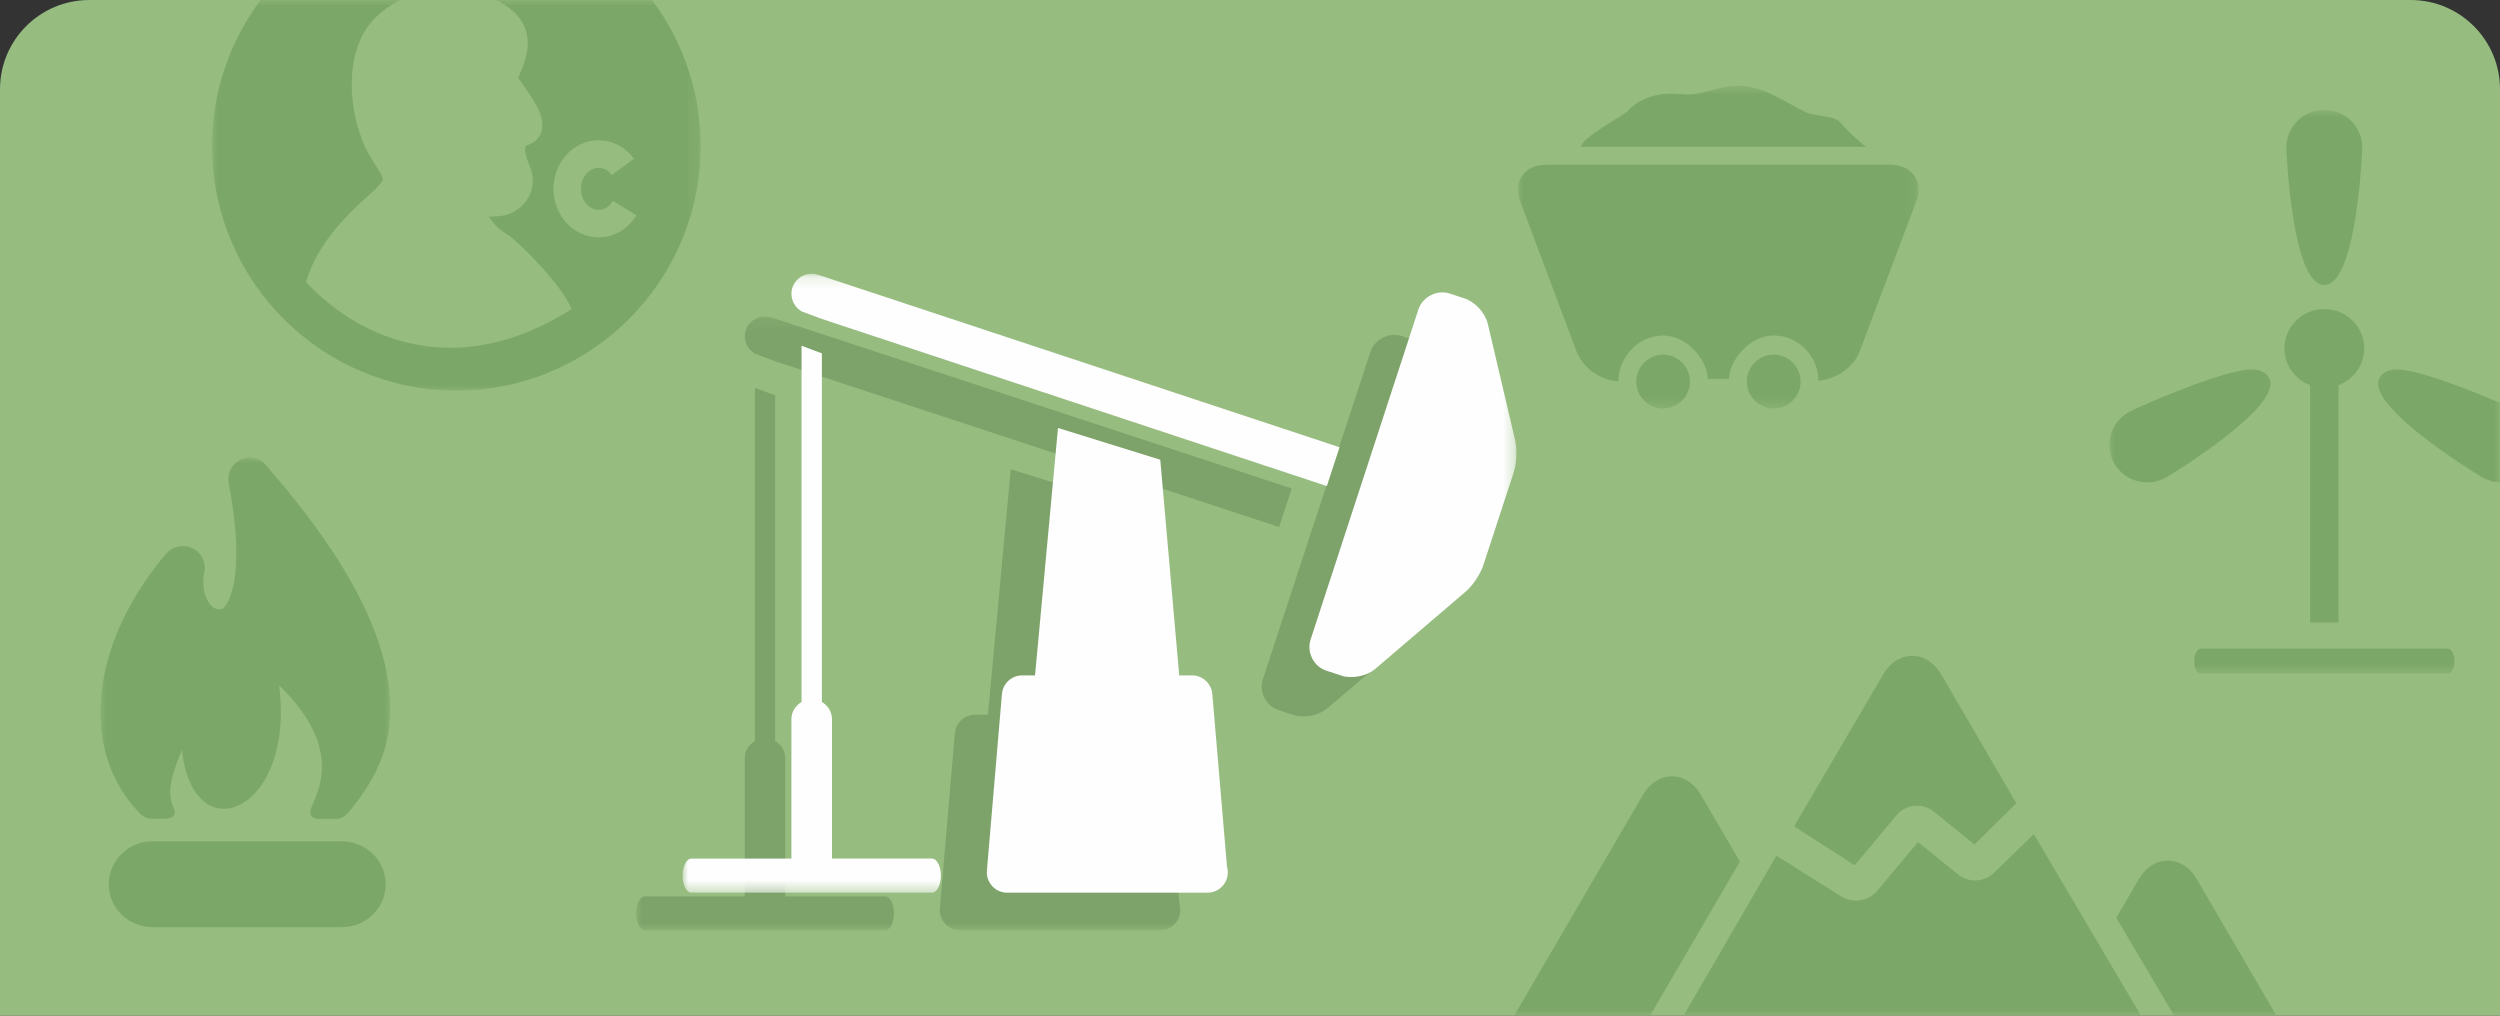 <svg width="224" height="91" viewBox="0 0 224 91" xmlns="http://www.w3.org/2000/svg" xmlns:xlink="http://www.w3.org/1999/xlink"><rect x="0" y="0" width="224" height="91" fill="#333333" stroke="none"/><title>home-card / resources</title><defs><path d="M0 7.996C0 3.58 3.586 0 8.005 0h207.99C220.415 0 224 3.58 224 7.996V91H0V7.996z" id="a"/><path id="c" d="M0 .15h74.556v55.003H0z"/><path id="e" d="M0 .15h74.556v55.003H0"/><path id="g" d="M0 .153h74.714v55.46H0z"/><path id="i" d="M0 .2h74.714v55.46H0"/><path id="k" d="M0 .682h35.907V29.6H0z"/><path id="m" d="M0 .682h35.907V29.6H0"/><path id="o" d="M0 .682h35.907V29.6H0"/><path id="q" d="M0 .682h35.907V29.6H0"/><path id="s" d="M0 .85h38.515v50.508H0"/><path id="u" d="M0 .85h38.515v50.508H0"/><path id="w" d="M0 .85h38.515v50.508H0z"/><path id="y" d="M0 .01h25.97v42.06H0"/><path id="A" d="M0 .193h43.777V44H0"/></defs><g fill="none" fill-rule="evenodd"><mask id="b" fill="#fff"><use xlink:href="#a"/></mask><use fill="#96BC7F" xlink:href="#a"/><g mask="url(#b)"><g transform="translate(57 28.197)"><mask id="d" fill="#fff"><use xlink:href="#c"/></mask><path d="M10.64 6.553v31.652c-.535.315-.908.87-.908 1.535v12.38H.792c-.437 0-.793.684-.793 1.518 0 .832.355 1.515.792 1.515h21.513c.436 0 .792-.683.792-1.515 0-.834-.356-1.517-.792-1.517H13.36V39.74c0-.663-.373-1.22-.905-1.535V7.228l-1.816-.675zm1.815-2.38l45.15 14.85 1.135-3.452L12.115.243c-.957-.31-1.98.203-2.294 1.154-.267.825.104 1.673.82 2.102l1.815.675z" fill="#7DA36A" mask="url(#d)"/><mask id="f" fill="#fff"><use xlink:href="#e"/></mask><path d="M67.934 1.81c-.345 0-.693.082-1.014.242-.54.27-.95.735-1.127 1.276L56.16 32.632c-.185.56-.14 1.163.128 1.69.268.533.725.925 1.286 1.107l1.332.437c.933.307 2.263.043 3.007-.586l8.104-6.88c.634-.538 1.312-1.546 1.577-2.342l2.734-8.296c.255-.793.304-2.003.114-2.808L71.998 4.612c-.23-.976-1.122-1.95-2.077-2.265l-1.317-.43c-.214-.072-.44-.107-.67-.107M33.567 13.858l-2.05 21.985h-1.154c-.94 0-1.728.72-1.81 1.66l-1.34 15.678c-.045.508.126 1.01.47 1.386.343.37.83.587 1.34.587h17.916c1.002 0 1.815-.814 1.815-1.815 0-.18-.025-.353-.075-.513l-1.312-15.32c-.08-.94-.868-1.662-1.812-1.662h-1.147L42.712 16.68l-9.145-2.822z" fill="#7DA36A" mask="url(#f)"/></g><g transform="translate(61.158 24.372)"><mask id="h" fill="#fff"><use xlink:href="#g"/></mask><path d="M10.662 6.607v31.916c-.536.317-.91.878-.91 1.548v12.485H.794c-.438 0-.795.688-.795 1.53 0 .84.356 1.527.794 1.527h21.558c.437 0 .793-.688.793-1.528 0-.84-.356-1.53-.793-1.53H13.39V40.072c0-.668-.376-1.23-.908-1.547V7.288l-1.82-.68zm1.82-2.4l45.246 14.974 1.136-3.48L12.14.244c-.958-.313-1.983.205-2.3 1.164-.267.832.105 1.687.822 2.12l1.82.68z" fill="#FEFEFE" mask="url(#h)"/></g><g transform="translate(61.158 24.324)"><mask id="j" fill="#fff"><use xlink:href="#i"/></mask><path d="M68.077 1.873c-.346 0-.695.083-1.016.245-.54.27-.95.74-1.13 1.286L56.28 32.952c-.185.565-.14 1.172.128 1.705.27.536.727.932 1.29 1.115l1.334.442c.935.31 2.268.043 3.014-.59l8.12-6.938c.636-.544 1.316-1.56 1.58-2.362l2.74-8.366c.256-.8.305-2.02.115-2.83l-2.45-10.43c-.23-.983-1.125-1.966-2.08-2.283l-1.322-.433c-.215-.074-.443-.11-.67-.11" fill="#FEFEFE" mask="url(#j)"/></g><path d="M94.796 38.346L92.74 60.514h-1.155c-.943 0-1.73.727-1.812 1.674l-1.346 15.808c-.044.51.127 1.016.473 1.396.343.375.83.592 1.34.592h17.955c1.004 0 1.818-.82 1.818-1.83 0-.182-.024-.356-.075-.517l-1.314-15.45c-.082-.946-.87-1.673-1.816-1.673h-1.15l-1.698-19.322-9.164-2.846z" fill="#FEFEFE"/><g opacity=".6"><g transform="translate(136 7)"><mask id="l" fill="#fff"><use xlink:href="#k"/></mask><path d="M31.178 6.16c-.815-.72-1.462-1.19-2.246-2.148-.59-.722-2.29-.533-3.17-.976C23 1.642 21.14.076 17.973.92c-1.276.34-2.076.648-3.398.51-1.642-.17-3.53.17-4.74 1.536-.29.328-4.307 2.473-4.143 3.193H31.18z" fill="#69995A" mask="url(#l)"/></g><g transform="translate(136 7)"><mask id="n" fill="#fff"><use xlink:href="#m"/></mask><path d="M35.517 8.736c-.458-.67-1.264-.98-2.22-.98H2.6c-.947 0-1.752.31-2.21.98-.435.637-.51 1.42-.206 2.23l5.09 13.566c.536 1.424 2.142 2.54 3.736 2.638.01-2.203 1.802-4.11 4.004-4.11 2.21 0 4.007 2.295 4.007 3.895h1.898c0-1.6 1.798-3.895 4.007-3.895 2.202 0 3.992 1.847 4.004 4.048 1.583-.112 3.17-1.214 3.7-2.628l5.093-13.512c.304-.808.23-1.595-.206-2.232" fill="#69995A" mask="url(#n)"/></g><g transform="translate(136 7)"><mask id="p" fill="#fff"><use xlink:href="#o"/></mask><path d="M13.014 24.778c1.328 0 2.407 1.08 2.407 2.41 0 1.333-1.078 2.412-2.406 2.412-1.33 0-2.406-1.08-2.406-2.41 0-1.333 1.077-2.412 2.406-2.412" fill="#69995A" mask="url(#p)"/></g><g transform="translate(136 7)"><mask id="r" fill="#fff"><use xlink:href="#q"/></mask><path d="M22.926 24.778c1.33 0 2.406 1.08 2.406 2.41 0 1.333-1.078 2.412-2.406 2.412-1.33 0-2.408-1.08-2.408-2.41 0-1.333 1.078-2.412 2.408-2.412" fill="#69995A" mask="url(#r)"/></g></g><g opacity=".6"><g transform="translate(189 9)"><mask id="t" fill="#fff"><use xlink:href="#s"/></mask><path d="M19.258 16.533c2.933 0 3.402-12.2 3.402-12.323 0-1.854-1.526-3.362-3.402-3.362-1.877 0-3.403 1.508-3.403 3.362 0 .122.47 12.323 3.403 12.323" fill="#69995A" mask="url(#t)"/></g><g transform="translate(189 9)"><mask id="v" fill="#fff"><use xlink:href="#u"/></mask><path d="M14.303 24.86c-.195-.348-.624-.76-1.547-.76-2.503 0-10.072 3.31-11.01 3.825-1.64.9-2.23 2.953-1.317 4.573.6 1.065 1.74 1.725 2.976 1.725.576 0 1.146-.15 1.654-.43.11-.055 10.666-6.41 9.243-8.933" fill="#69995A" mask="url(#v)"/></g><path d="M225.77 36.925c-.94-.516-8.508-3.825-11.01-3.825-.924 0-1.352.412-1.547.76-1.423 2.522 9.13 8.878 9.242 8.934.508.28 1.078.43 1.654.43 1.233 0 2.375-.66 2.975-1.726.913-1.62.325-3.672-1.315-4.573" fill="#69995A"/><g transform="translate(189 9)"><mask id="x" fill="#fff"><use xlink:href="#w"/></mask><path d="M8.19 49.117c-.328 0-.594.505-.594 1.12 0 .617.266 1.12.593 1.12h22.136c.326 0 .593-.503.593-1.12 0-.615-.268-1.12-.594-1.12H8.19zm12.34-2.334V25.507c1.343-.508 2.302-1.784 2.302-3.288-.002-1.95-1.602-3.53-3.574-3.53-1.974 0-3.574 1.58-3.574 3.53 0 1.503.958 2.78 2.3 3.287v21.276h2.545z" fill="#69995A" mask="url(#x)"/></g></g><g opacity=".6"><g fill="#69995A"><path d="M155.893 77.2l-3.49-5.98c-.614-1.057-1.56-1.66-2.596-1.66-1.034 0-1.984.603-2.598 1.66l-11.705 20.068c-.615 1.053-.67 2.167-.153 3.056.52.888 1.52 1.397 2.75 1.397h6.983l10.808-18.54zM197.602 95.742h3.93c1.232 0 2.233-.51 2.752-1.398.518-.888.46-2-.153-3.057l-7.3-12.514c-.613-1.056-1.56-1.66-2.597-1.66-1.035 0-1.982.604-2.597 1.66l-2.016 3.455 7.982 13.514zM160.753 74.044l5.432 3.483 3.744-4.487c.83-.995 2.326-1.14 3.335-.323l3.647 2.95 3.75-3.695-6.727-11.543c-.617-1.055-1.564-1.66-2.6-1.66s-1.983.605-2.598 1.66l-7.984 13.614z"/><path d="M182.23 74.74l-3.47 3.37c-.868.935-2.325 1.04-3.32.24l-3.588-2.906-3.645 4.367c-.48.573-1.2.88-1.922.88-.464 0-.93-.124-1.336-.385l-5.78-3.637-11.07 19.074h46.53l-12.4-21.002z"/></g></g><g opacity=".6"><path d="M13.498 75.38c-2.093.092-3.754 1.806-3.754 3.845 0 2.132 1.76 3.846 3.945 3.846h16.92c2.186 0 3.948-1.713 3.948-3.845 0-2.13-1.762-3.845-3.95-3.845H13.5z" fill="#69995A"/><g transform="translate(9 41)"><mask id="z" fill="#fff"><use xlink:href="#y"/></mask><path d="M14.86.705C14.48.24 13.91.01 13.388.01c-.284 0-.57.047-.807.186-.808.37-1.236 1.202-1.094 2.083 1.237 6.394.617 9.914-.38 11.12-.332.357-.95.185-1.236-.187-.57-.693-.807-1.806-.57-2.92.045-.135.045-.275.045-.46 0-1.02-.853-1.855-1.853-1.902h-.237c-.334 0-.666.14-.95.326-.143.093-.238.185-.38.323l-.05.047C1.41 13.907-.633 19.885.174 25.075c.41 2.687 1.612 5.02 3.437 6.89.136.14.55.407 1.087.407.538 0 1.158-.018 1.158-.018.37 0 1.03-.228.744-.86-.62-1.377-.415-2.587.702-5.306.382 3.612 1.998 5.28 3.756 5.28 2.758 0 5.847-4.075 4.945-11.074 5.377 5.242 3.8 8.918 2.956 10.808-.373.835.04 1.174.58 1.174h1.57c.495 0 .867-.256 1.37-.885 1.76-2.198 3.01-4.48 3.36-7.112C27.125 15.113 18.52 5.012 14.86.705" fill="#69995A" mask="url(#z)"/></g></g><g opacity=".6" transform="translate(19 -9)"><mask id="B" fill="#fff"><use xlink:href="#A"/></mask><path d="M34.633 30.266c1.38 0 2.65-.74 3.396-1.983l-2.116-1.278c-.297.498-.777.795-1.28.795-.87 0-1.58-.843-1.58-1.88 0-1.036.71-1.878 1.58-1.878.45 0 .884.235 1.187.645l1.984-1.468c-.773-1.05-1.93-1.65-3.17-1.65-2.233 0-4.045 1.95-4.045 4.35 0 2.394 1.81 4.346 4.043 4.346m-2.42 6.435c-.8-2.11-4.755-6.05-5.72-6.673-.43-.273-.795-.51-1.054-.802-.32-.363-.527-.623-.66-.805.144-.017.326-.027.56-.027 1.196 0 2.245-.54 2.874-1.488.58-.87.694-1.954.302-2.897-.166-.396-.672-1.607-.383-1.973.66-.167 1.135-.574 1.347-1.152.46-1.26-.5-2.74-1.796-4.544l-.25-.36c.047-.13.118-.288.17-.417.457-1.07 1.304-3.066-.043-4.923-.95-1.318-3.18-2.347-5.54-2.57-2.79-.25-5.363.596-7.273 2.406-3.214 3.04-2.49 9.085-.735 12.28.222.404.452.766.67 1.103.743 1.147.694 1.217.45 1.53-.31.41-.718.766-1.15 1.162-1.32 1.19-4.55 4.053-5.555 7.738 4.982 5.304 13.66 8.84 23.785 2.41M21.89 44C9.817 44 0 34.176 0 22.097 0 10.017 9.818.193 21.89.193c12.07 0 21.887 9.824 21.887 21.904S33.96 44 21.89 44" fill="#69995A" mask="url(#B)"/></g></g></g></svg>